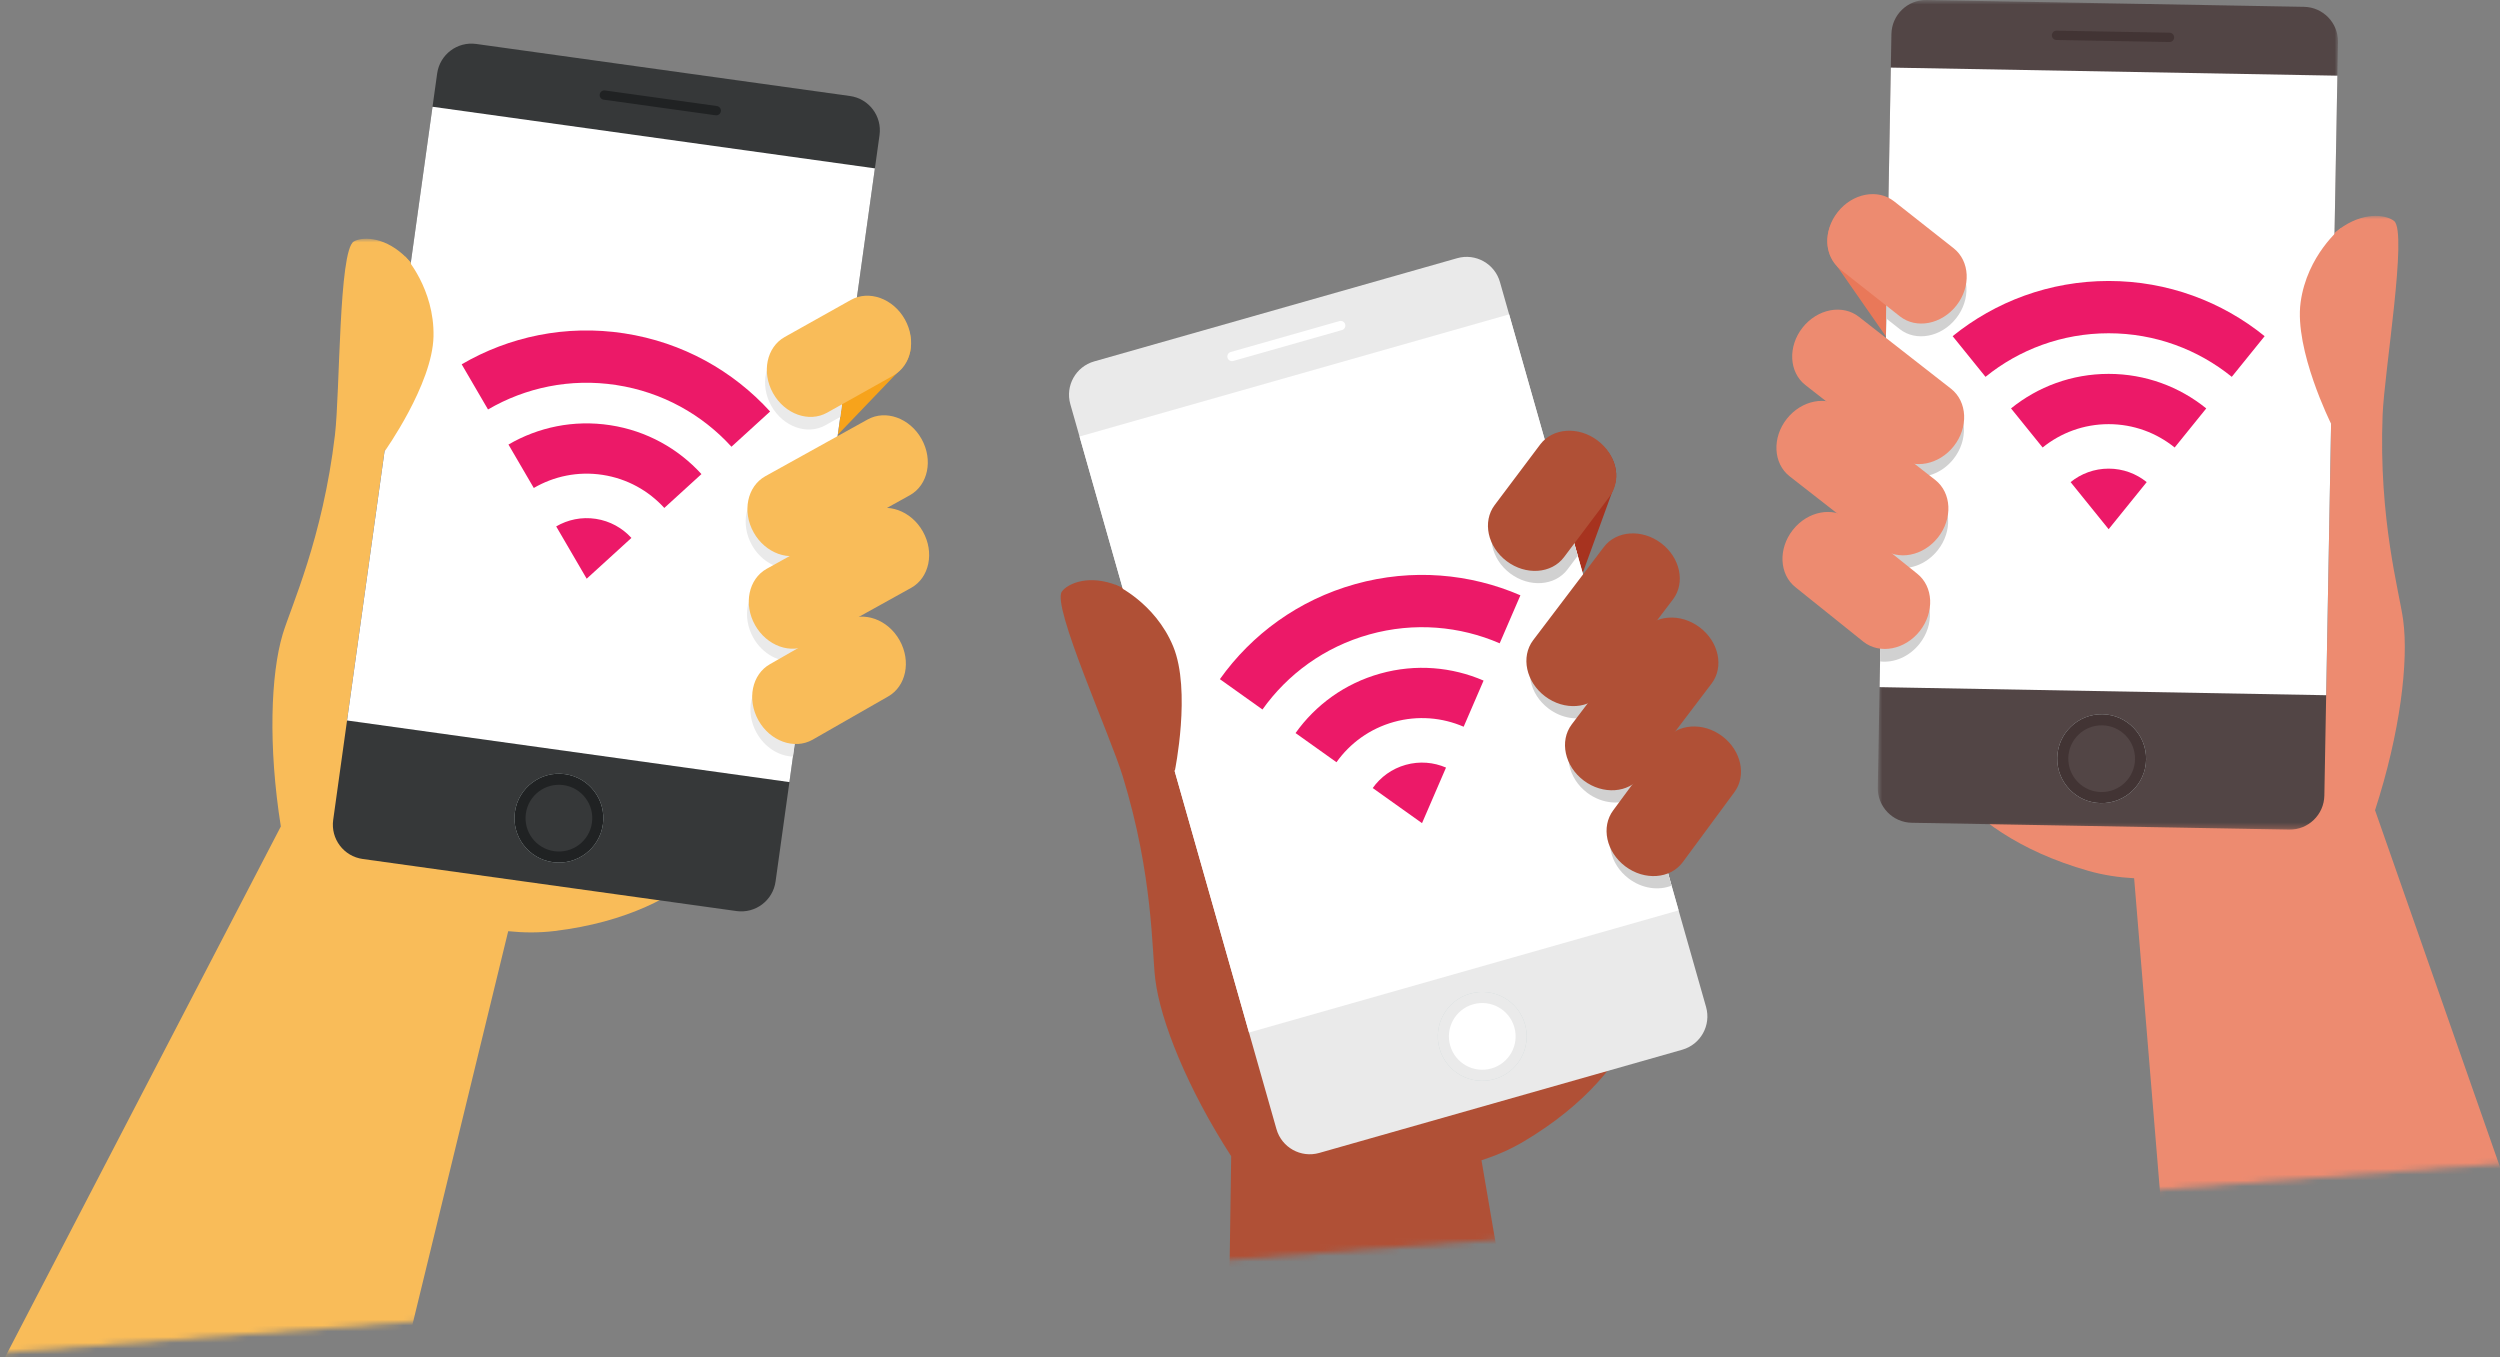<?xml version="1.0" encoding="UTF-8"?>
<svg width="431px" height="234px" viewBox="0 0 431 234" version="1.1" xmlns="http://www.w3.org/2000/svg" xmlns:xlink="http://www.w3.org/1999/xlink">
    <rect x="0" y="0" width="431" height="234" fill="#808080" stroke="none"/>
    <!-- Generator: Sketch 54.1 (76490) - https://sketchapp.com -->
    <title>images/ WiFi</title>
    <desc>Created with Sketch.</desc>
    <defs>
        <polygon id="path-1" points="542 245 0 286 0 0 533 0"></polygon>
        <polygon id="path-3" points="0.141 0.932 115.433 0.932 115.433 209 0.141 209"></polygon>
        <polygon id="path-5" points="0.729 0.715 80.07 0.715 80.07 143.74 0.729 143.74"></polygon>
        <polygon id="path-7" points="0 0.874 132.755 0.874 132.755 204.999 0 204.999"></polygon>
    </defs>
    <g id="HotSpot-Shield" stroke="none" stroke-width="1" fill="none" fill-rule="evenodd">
        <g transform="translate(-840, -240)" id="images/-WiFi">
            <g transform="translate(777, 192)">
                <mask id="mask-2" fill="white">
                    <use xlink:href="#path-1"></use>
                </mask>
                <g id="Mask"></g>
                <g mask="url(#mask-2)" id="Group-112">
                    <g transform="translate(58, 47)">
                        <g>
                            <g id="Group-3" transform="translate(336, 37.285)">
                                <mask id="mask-4" fill="white">
                                    <use xlink:href="#path-3"></use>
                                </mask>
                                <g id="Clip-2"></g>
                                <path d="M115.433,209 L78.457,103.397 C82.775,90.117 84.275,77.75 83.305,70.602 C82.641,65.71 79.061,53.238 79.761,35.272 C80.055,27.76 84.081,3.778 81.757,1.83 C79.433,-0.119 67.623,-1.106 61.437,23.452 C55.251,48.011 0.141,90.703 0.141,90.703 C0.141,90.703 4.454,106.89 29.102,113.869 C31.668,114.595 34.297,114.986 36.925,115.125 L44.663,209 L115.433,209 Z" id="Fill-1" fill="#ED8B70" mask="url(#mask-4)"></path>
                            </g>
                            <path d="M323.177,36.512 C319.912,39.04 319.044,43.388 321.24,46.221 L332.132,61.879 C334.326,64.713 338.752,64.959 342.017,62.431 C345.281,59.903 346.149,55.556 343.952,52.722 L333.061,37.063 C330.866,34.23 326.442,33.983 323.177,36.512" id="Fill-4" fill="#E97859"></path>
                            <g id="Group-8" transform="translate(328, 0.285)">
                                <mask id="mask-6" fill="white">
                                    <use xlink:href="#path-5"></use>
                                </mask>
                                <g id="Clip-7"></g>
                                <path d="M0.73,136.485 C0.67,139.782 3.294,142.502 6.59,142.561 L71.642,143.739 C74.938,143.798 77.658,141.174 77.718,137.879 L80.069,7.969 C80.128,4.673 77.505,1.953 74.209,1.893 L9.158,0.716 C5.861,0.657 3.141,3.28 3.082,6.577 L0.73,136.485 Z" id="Fill-6" fill="#524545" mask="url(#mask-6)"></path>
                            </g>
                            <polygon id="Fill-9" fill="#FFFFFF" points="329.044 119.463 406.031 120.856 407.965 14.048 330.977 12.654"></polygon>
                            <path d="M358.738,7.075 C358.73,7.518 359.084,7.885 359.528,7.893 L379.008,8.246 C379.451,8.254 379.818,7.9 379.826,7.456 C379.834,7.013 379.48,6.646 379.037,6.638 L359.556,6.286 C359.113,6.278 358.747,6.631 358.738,7.075" id="Fill-11" fill="#423434"></path>
                            <path d="M359.668,131.66 C359.592,135.889 362.958,139.38 367.189,139.457 C371.418,139.533 374.909,136.166 374.985,131.937 C375.063,127.707 371.695,124.216 367.466,124.139 C363.235,124.062 359.745,127.43 359.668,131.66" id="Fill-13" fill="#C9D6D7"></path>
                            <path d="M359.668,131.66 C359.592,135.889 362.958,139.38 367.189,139.457 C371.418,139.533 374.909,136.166 374.985,131.937 C375.063,127.707 371.695,124.216 367.466,124.139 C363.235,124.062 359.745,127.43 359.668,131.66" id="Fill-15" fill="#423434"></path>
                            <path d="M361.576,131.695 C361.519,134.87 364.047,137.491 367.222,137.549 C370.398,137.606 373.02,135.078 373.078,131.903 C373.135,128.725 370.607,126.105 367.431,126.048 C364.255,125.99 361.634,128.517 361.576,131.695" id="Fill-17" fill="#524545"></path>
                            <path d="M368.53,58.455 C360.486,58.455 353.102,61.27 347.301,65.966 L341.635,58.955 C348.985,53.008 358.34,49.44 368.53,49.44 C378.721,49.44 388.075,53.008 395.425,58.956 L389.759,65.966 C383.958,61.272 376.574,58.455 368.53,58.455" id="Fill-19" fill="#EC1968"></path>
                            <path d="M368.53,74.123 C364.217,74.123 360.259,75.633 357.148,78.15 L351.702,71.41 C356.301,67.689 362.153,65.457 368.53,65.457 C374.906,65.457 380.759,67.689 385.357,71.412 L379.911,78.15 C376.801,75.633 372.842,74.123 368.53,74.123" id="Fill-21" fill="#EC1968"></path>
                            <path d="M375.09,84.116 L368.529,92.233 L361.97,84.116 C363.763,82.665 366.043,81.792 368.529,81.792 C371.016,81.793 373.297,82.665 375.09,84.116" id="Fill-23" fill="#EC1968"></path>
                            <path d="M341.325,70.219 C344.14,72.437 344.351,76.865 341.797,80.109 C340.036,82.343 337.422,83.433 335.045,83.169 L338.607,85.95 C341.423,88.168 341.634,92.596 339.078,95.839 C337.034,98.434 333.84,99.483 331.203,98.664 L335.468,102.087 C338.284,104.305 338.494,108.733 335.938,111.976 C334.163,114.231 331.517,115.319 329.124,115.029 L330.094,61.449 L341.325,70.219 Z" id="Fill-25" fill="#D1D1D1"></path>
                            <path d="M331.5,37.904 L341.764,45.991 C344.58,48.209 344.79,52.635 342.235,55.88 C339.679,59.123 335.325,59.955 332.51,57.736 L330.194,55.912 L330.531,37.291 C330.869,37.461 331.194,37.663 331.5,37.904" id="Fill-27" fill="#D1D1D1"></path>
                            <path d="M315.76,57.481 C313.204,60.724 313.415,65.152 316.231,67.37 L332.111,79.769 C334.927,81.988 339.281,81.156 341.836,77.912 C344.392,74.668 344.18,70.242 341.365,68.023 L325.485,55.625 C322.669,53.406 318.316,54.237 315.76,57.481" id="Fill-29" fill="#ED8B70"></path>
                            <path d="M313.042,73.212 C310.486,76.454 310.697,80.882 313.513,83.101 L329.393,95.499 C332.209,97.718 336.563,96.886 339.118,93.642 C341.674,90.399 341.463,85.972 338.646,83.753 L322.767,71.355 C319.951,69.136 315.598,69.967 313.042,73.212" id="Fill-31" fill="#ED8B70"></path>
                            <path d="M314.085,92.36 C311.529,95.603 311.739,100.031 314.555,102.25 L326.254,111.636 C329.069,113.855 333.424,113.023 335.979,109.779 C338.534,106.535 338.323,102.108 335.508,99.89 L323.809,90.504 C320.993,88.285 316.64,89.116 314.085,92.36" id="Fill-33" fill="#ED8B70"></path>
                            <path d="M321.814,37.565 C319.259,40.808 319.469,45.236 322.286,47.454 L332.549,55.541 C335.365,57.758 339.718,56.927 342.274,53.683 C344.83,50.44 344.619,46.012 341.803,43.794 L331.539,35.708 C328.723,33.49 324.37,34.321 321.814,37.565" id="Fill-35" fill="#ED8B70"></path>
                            <path d="M408.612,40.277 C408.612,40.277 402.731,44.971 401.624,53.139 C400.516,61.307 406.879,74.054 406.879,74.054 L409.855,53.857 L408.612,40.277 Z" id="Fill-37" fill="#ED8B70"></path>
                            <path d="M268.149,246.284 L260.408,201.033 C262.913,200.226 265.354,199.175 267.648,197.816 C289.688,184.759 289.712,168.007 289.712,168.007 C289.712,168.007 225.509,140.848 213.241,118.692 C200.973,96.536 189.808,100.514 188.061,102.993 C186.314,105.472 196.347,127.623 198.553,134.81 C203.83,151.998 203.563,164.971 204.173,169.869 C205.066,177.028 209.682,188.598 217.256,200.331 L216.591,246.284 L268.149,246.284 Z" id="Fill-39" fill="#B05036"></path>
                            <path d="M278.824,76.261 C282.627,77.868 284.578,81.849 283.181,85.151 L276.662,103.075 C275.266,106.376 271.051,107.748 267.248,106.14 C263.445,104.531 261.494,100.551 262.89,97.25 L269.41,79.324 C270.806,76.024 275.02,74.652 278.824,76.261" id="Fill-41" fill="#A7331F"></path>
                            <path d="M299.125,174.599 C300.026,177.77 298.187,181.072 295.016,181.973 L232.435,199.767 C229.264,200.668 225.962,198.829 225.061,195.658 L189.525,70.682 C188.624,67.51 190.463,64.209 193.635,63.307 L256.216,45.513 C259.387,44.612 262.688,46.452 263.59,49.622 L299.125,174.599 Z" id="Fill-43" fill="#EAEAEA"></path>
                            <polygon id="Fill-45" fill="#FFFFFF" points="294.39 157.949 220.327 179.009 191.111 76.256 265.175 55.197"></polygon>
                            <path d="M236.91,56.91 C237.031,57.337 236.783,57.782 236.356,57.903 L217.616,63.232 C217.189,63.353 216.744,63.105 216.623,62.679 C216.502,62.251 216.75,61.807 217.177,61.685 L235.917,56.357 C236.344,56.236 236.788,56.483 236.91,56.91" id="Fill-47" fill="#FFFFFF"></path>
                            <path d="M267.91,177.581 C269.066,181.649 266.706,185.886 262.637,187.042 C258.567,188.2 254.331,185.839 253.174,181.769 C252.016,177.7 254.378,173.464 258.447,172.308 C262.516,171.149 266.753,173.511 267.91,177.581" id="Fill-49" fill="#C9D6D7"></path>
                            <path d="M267.91,177.581 C269.066,181.649 266.706,185.886 262.637,187.042 C258.567,188.2 254.331,185.839 253.174,181.769 C252.016,177.7 254.378,173.464 258.447,172.308 C262.516,171.149 266.753,173.511 267.91,177.581" id="Fill-51" fill="#EAEAEA"></path>
                            <path d="M266.074,178.103 C266.942,181.157 265.171,184.338 262.115,185.207 C259.059,186.076 255.878,184.303 255.01,181.249 C254.14,178.192 255.914,175.011 258.969,174.142 C262.024,173.274 265.205,175.045 266.074,178.103" id="Fill-53" fill="#FFFFFF"></path>
                            <path d="M241.078,110.377 C233.33,112.539 226.975,117.236 222.649,123.317 L215.308,118.088 C220.789,110.384 228.84,104.433 238.655,101.693 C248.472,98.955 258.44,99.878 267.118,103.631 L263.545,111.906 C256.695,108.943 248.826,108.215 241.078,110.377" id="Fill-55" fill="#EC1968"></path>
                            <path d="M245.29,125.469 C241.136,126.628 237.728,129.147 235.409,132.407 L228.353,127.38 C231.781,122.56 236.818,118.836 242.961,117.122 C249.103,115.408 255.34,115.986 260.769,118.334 L257.335,126.288 C253.662,124.7 249.443,124.31 245.29,125.469" id="Fill-57" fill="#EC1968"></path>
                            <path d="M254.294,133.331 L250.157,142.912 L241.657,136.857 C242.994,134.977 244.956,133.524 247.351,132.856 C249.746,132.188 252.177,132.416 254.294,133.331" id="Fill-59" fill="#EC1968"></path>
                            <path d="M269.91,113.491 C267.757,116.356 268.686,120.69 271.987,123.172 C274.262,124.882 277.066,125.265 279.297,124.402 L276.566,128.003 C274.412,130.868 275.342,135.201 278.641,137.682 C281.283,139.667 284.639,139.863 286.978,138.397 L283.732,142.798 C281.578,145.663 282.508,149.996 285.808,152.477 C288.102,154.202 290.938,154.577 293.178,153.683 L278.522,102.139 L269.91,113.491 Z" id="Fill-61" fill="#D1D1D1"></path>
                            <path d="M271.135,79.737 L263.283,90.182 C261.129,93.048 262.059,97.382 265.36,99.862 C268.66,102.343 273.082,102.033 275.236,99.168 L277.007,96.811 L271.914,78.896 C271.631,79.147 271.368,79.426 271.135,79.737" id="Fill-63" fill="#D1D1D1"></path>
                            <path d="M291.362,94.631 C294.663,97.112 295.592,101.446 293.439,104.312 L281.263,120.362 C279.109,123.229 274.687,123.539 271.385,121.058 C268.085,118.576 267.156,114.243 269.309,111.378 L281.486,95.326 C283.639,92.461 288.06,92.15 291.362,94.631" id="Fill-65" fill="#B05036"></path>
                            <path d="M298.017,109.142 C301.318,111.623 302.248,115.957 300.094,118.822 L287.918,134.873 C285.764,137.74 281.342,138.05 278.041,135.569 C274.74,133.087 273.812,128.754 275.964,125.889 L288.14,109.837 C290.295,106.972 294.716,106.661 298.017,109.142" id="Fill-67" fill="#B05036"></path>
                            <path d="M301.912,127.919 C305.213,130.399 306.143,134.733 303.989,137.599 L295.084,149.669 C292.931,152.533 288.508,152.845 285.208,150.363 C281.906,147.882 280.976,143.548 283.131,140.684 L292.036,128.614 C294.189,125.748 298.611,125.437 301.912,127.919" id="Fill-69" fill="#B05036"></path>
                            <path d="M280.409,76.93 C283.71,79.41 284.64,83.744 282.486,86.61 L274.635,97.055 C272.481,99.919 268.059,100.231 264.759,97.749 C261.458,95.268 260.528,90.935 262.681,88.07 L270.533,77.624 C272.687,74.759 277.108,74.448 280.409,76.93" id="Fill-71" fill="#B05036"></path>
                            <path d="M197.199,101.775 C197.199,101.775 204.086,104.807 207.248,112.42 C210.41,120.032 207.524,133.983 207.524,133.983 L199.475,115.221 L197.199,101.775 Z" id="Fill-73" fill="#B05036"></path>
                            <g id="Group-77" transform="translate(0, 41.285)">
                                <mask id="mask-8" fill="white">
                                    <use xlink:href="#path-7"></use>
                                </mask>
                                <g id="Clip-76"></g>
                                <path d="M-0,204.999 L53.417,102.195 C51.222,88.404 51.668,75.955 53.74,69.045 C55.158,64.316 60.638,52.555 62.746,34.699 C63.628,27.232 63.388,2.917 65.987,1.354 C68.586,-0.209 80.406,0.657 82.689,25.88 C84.973,51.103 132.755,101.861 132.755,101.861 C132.755,101.861 125.973,117.179 100.537,120.23 C97.89,120.548 95.232,120.525 92.614,120.253 L71.988,204.999 L-0,204.999 Z" id="Fill-75" fill="#F9BC59" mask="url(#mask-8)"></path>
                            </g>
                            <path d="M159.818,54.81 C162.648,57.816 162.828,62.246 160.216,64.702 L147.018,78.471 C144.409,80.928 139.999,80.482 137.168,77.475 C134.338,74.469 134.159,70.04 136.769,67.583 L149.968,53.814 C152.578,51.357 156.987,51.802 159.818,54.81" id="Fill-78" fill="#F7A31B"></path>
                            <path d="M138.706,152.977 C138.251,156.242 135.235,158.52 131.971,158.066 L67.53,149.089 C64.265,148.635 61.987,145.62 62.442,142.354 L80.366,13.666 C80.821,10.401 83.837,8.123 87.102,8.578 L151.542,17.553 C154.808,18.008 157.085,21.024 156.631,24.29 L138.706,152.977 Z" id="Fill-80" fill="#363839"></path>
                            <polygon id="Fill-82" fill="#FFFFFF" points="141.094 135.832 64.83 125.209 79.568 19.405 155.831 30.027"></polygon>
                            <path d="M111.254,67.38 C103.303,66.162 95.578,67.83 89.134,71.593 L84.594,63.807 C92.759,59.039 102.544,56.927 112.618,58.469 C122.692,60.01 131.399,64.952 137.764,71.943 L131.103,78.016 C126.078,72.497 119.206,68.597 111.254,67.38" id="Fill-84" fill="#EC1968"></path>
                            <path d="M108.885,82.868 C104.621,82.216 100.48,83.11 97.025,85.128 L92.66,77.642 C97.769,74.66 103.892,73.338 110.196,74.303 C116.498,75.267 121.946,78.359 125.929,82.733 L119.526,88.57 C116.832,85.612 113.148,83.52 108.885,82.868" id="Fill-86" fill="#EC1968"></path>
                            <path d="M113.857,93.738 L106.144,100.769 L100.887,91.754 C102.879,90.591 105.266,90.073 107.724,90.449 C110.181,90.825 112.304,92.033 113.857,93.738" id="Fill-88" fill="#EC1968"></path>
                            <path d="M129.278,20.189 C129.216,20.628 128.81,20.935 128.371,20.875 L109.074,18.186 C108.634,18.126 108.328,17.719 108.389,17.279 C108.45,16.839 108.856,16.533 109.296,16.594 L128.592,19.282 C129.032,19.343 129.34,19.75 129.278,20.189" id="Fill-90" fill="#202223"></path>
                            <path d="M108.943,143.107 C108.359,147.296 104.49,150.22 100.299,149.636 C96.109,149.052 93.185,145.183 93.769,140.994 C94.353,136.802 98.222,133.879 102.413,134.462 C106.603,135.046 109.526,138.916 108.943,143.107" id="Fill-92" fill="#C9D6D7"></path>
                            <path d="M108.943,143.107 C108.359,147.296 104.49,150.22 100.299,149.636 C96.109,149.052 93.185,145.183 93.769,140.994 C94.353,136.802 98.222,133.879 102.413,134.462 C106.603,135.046 109.526,138.916 108.943,143.107" id="Fill-94" fill="#202223"></path>
                            <path d="M107.053,142.844 C106.615,145.989 103.709,148.185 100.563,147.746 C97.417,147.308 95.222,144.402 95.659,141.257 C96.098,138.11 99.004,135.914 102.15,136.353 C105.296,136.791 107.491,139.697 107.053,142.844" id="Fill-96" fill="#363839"></path>
                            <path d="M136.638,85.276 C133.511,87.028 132.613,91.369 134.631,94.971 C136.022,97.453 138.434,98.936 140.824,99.047 L136.871,101.24 C133.744,102.991 132.846,107.332 134.865,110.933 C136.479,113.815 139.47,115.349 142.203,114.952 L137.457,117.668 C134.329,119.42 133.432,123.76 135.451,127.362 C136.854,129.867 139.296,131.353 141.706,131.44 L149.099,78.365 L136.638,85.276 Z" id="Fill-98" fill="#EAEAEA"></path>
                            <path d="M151.38,54.887 L139.981,61.275 C136.854,63.027 135.955,67.367 137.974,70.969 C139.993,74.572 144.164,76.072 147.29,74.32 L149.862,72.878 L152.432,54.432 C152.072,54.546 151.72,54.697 151.38,54.887" id="Fill-100" fill="#EAEAEA"></path>
                            <path d="M163.876,76.678 C165.895,80.28 164.997,84.62 161.87,86.372 L144.252,96.145 C141.124,97.898 136.953,96.397 134.934,92.795 C132.915,89.192 133.814,84.853 136.94,83.1 L154.56,73.328 C157.687,71.575 161.857,73.075 163.876,76.678" id="Fill-102" fill="#F9BC59"></path>
                            <path d="M164.108,92.64 C166.128,96.242 165.229,100.582 162.102,102.335 L144.484,112.107 C141.356,113.86 137.186,112.36 135.167,108.757 C133.148,105.155 134.046,100.815 137.173,99.063 L154.792,89.289 C157.92,87.537 162.089,89.037 164.108,92.64" id="Fill-104" fill="#F9BC59"></path>
                            <path d="M160.095,111.392 C162.114,114.994 161.216,119.334 158.089,121.087 L145.071,128.537 C141.944,130.288 137.772,128.788 135.753,125.186 C133.735,121.583 134.633,117.243 137.76,115.492 L150.779,108.042 C153.906,106.289 158.077,107.788 160.095,111.392" id="Fill-106" fill="#F9BC59"></path>
                            <path d="M160.999,56.061 C163.018,59.664 162.119,64.003 158.992,65.756 L147.594,72.144 C144.467,73.896 140.296,72.397 138.277,68.794 C136.259,65.192 137.156,60.852 140.283,59.099 L151.683,52.711 C154.81,50.959 158.98,52.458 160.999,56.061" id="Fill-108" fill="#F9BC59"></path>
                            <path d="M74.839,45.212 C74.839,45.212 79.916,50.766 79.737,59.006 C79.559,67.247 71.287,78.848 71.287,78.848 L71.495,58.433 L74.839,45.212 Z" id="Fill-110" fill="#F9BC59"></path>
                        </g>
                    </g>
                </g>
            </g>
        </g>
    </g>
</svg>